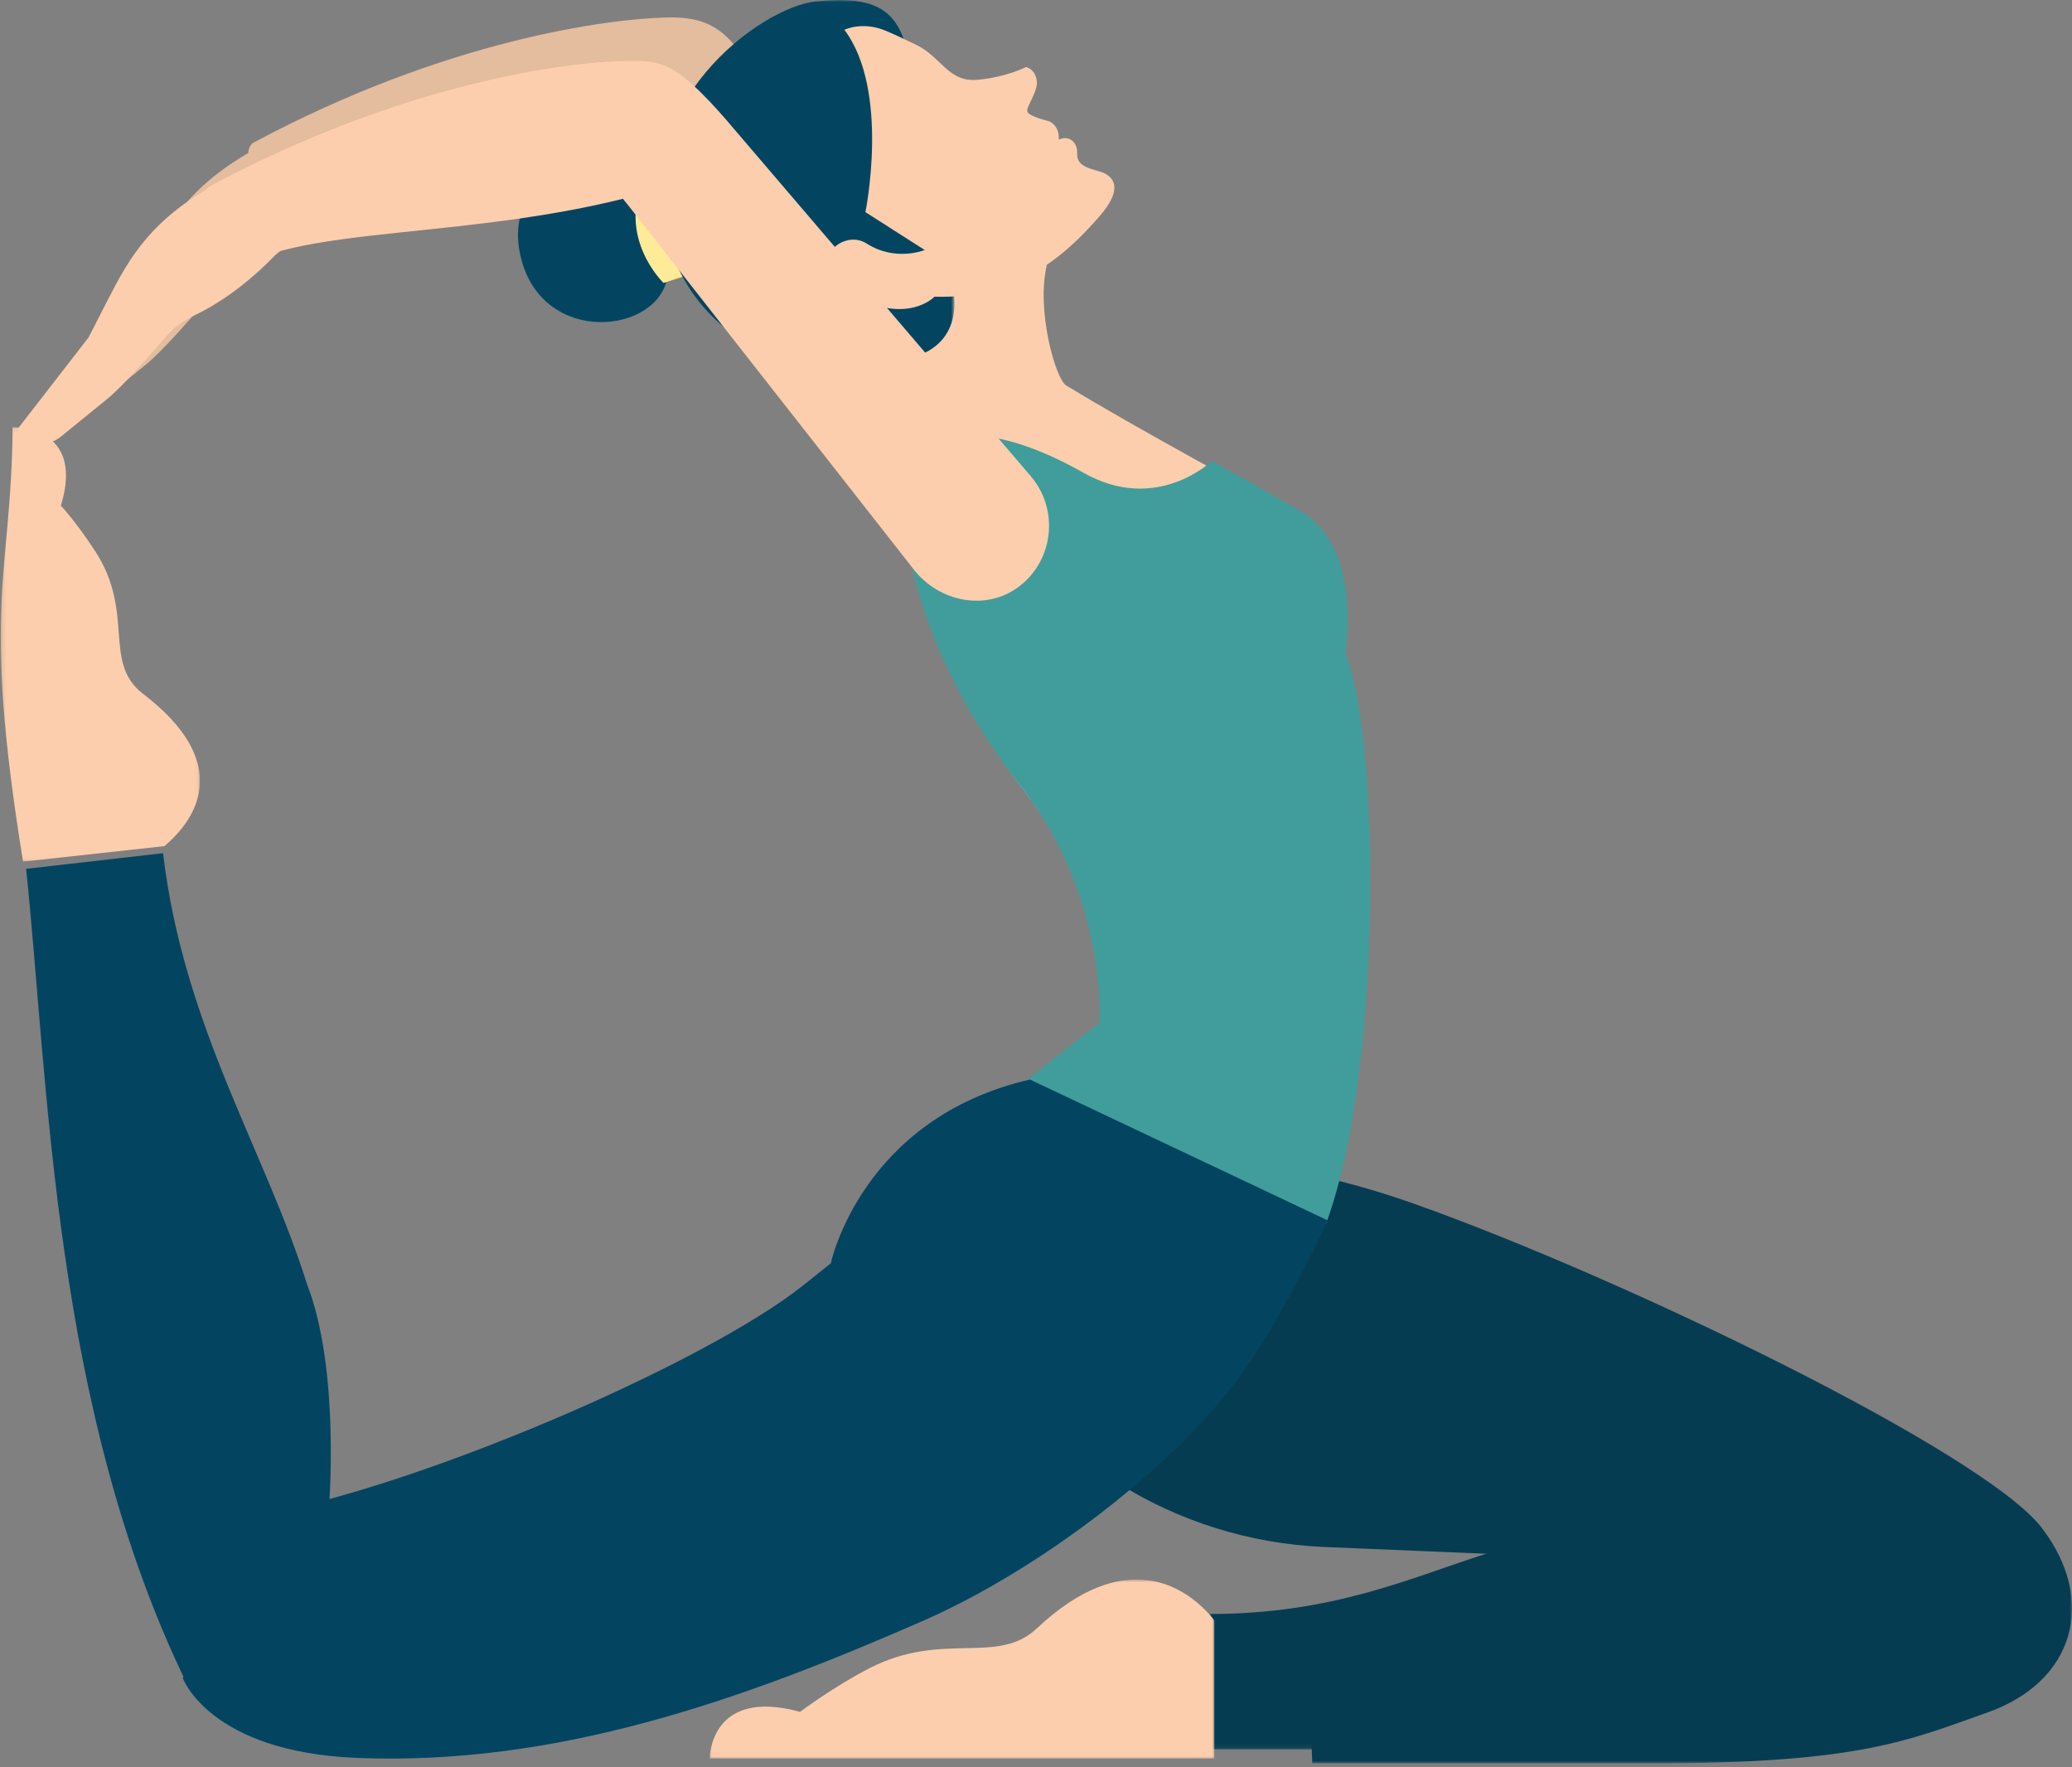 <?xml version="1.0" encoding="UTF-8"?>
<svg width="476px" height="406px" viewBox="0 0 476 406" version="1.1" xmlns="http://www.w3.org/2000/svg" xmlns:xlink="http://www.w3.org/1999/xlink">
    <rect x="0" y="0" width="476" height="406" fill="#808080" stroke="none"/>
    <!-- Generator: Sketch 49.3 (51167) - http://www.bohemiancoding.com/sketch -->
    <title>our_programs_illus</title>
    <desc>Created with Sketch.</desc>
    <defs>
        <polygon id="path-1" points="4.44108948e-05 0.441 265.795 0.441 265.795 139.091 4.44108948e-05 139.091"></polygon>
        <polygon id="path-3" points="0.41 0.638 129.11 0.638 129.11 50.912 0.41 50.912"></polygon>
        <polygon id="path-5" points="0.736 0.012 68.379 0.012 68.379 84.926 0.736 84.926"></polygon>
        <polygon id="path-7" points="0.067 0.12 45.827 0.12 45.827 99.947 0.067 99.947"></polygon>
        <polygon id="path-9" points="0.015 0.856 115.986 0.856 115.986 42 0.015 42"></polygon>
    </defs>
    <g id="vedanth-ui" stroke="none" stroke-width="1" fill="none" fill-rule="evenodd">
        <g id="Vedanth-yoga-website" transform="translate(-87, -2571)">
            <g id="Our-programs" transform="translate(87, 2384)">
                <g id="Group-19">
                    <g id="our_programs_illus" transform="translate(238, 390) scale(-1, 1) translate(-238, -390) translate(0, 187)">
                        <g id="Group-3" transform="translate(0, 266)">
                            <mask id="mask-2" fill="white">
                                <use xlink:href="#path-1"></use>
                            </mask>
                            <g id="Clip-2"></g>
                            <path d="M265.795,17.364 C265.795,17.364 224.961,-15.641 151.159,10.533 C103.158,27.557 20.061,67.695 6.859,85.096 C-5.83,101.817 -0.481,120.35 19.33,127.37 C37.453,133.788 48.699,139.093 96.451,139.093 L174.522,139.093 L175.557,113.46 L75.386,93.431 L171.795,89.388 C206.086,87.947 237.277,68.514 252.917,38.014 C253.101,37.646 253.29,37.278 253.474,36.906 L265.795,17.364 Z" id="Fill-1" fill="#063C52" mask="url(#mask-2)"></path>
                        </g>
                        <g id="Group-6" transform="translate(69, 351)">
                            <mask id="mask-4" fill="white">
                                <use xlink:href="#path-3"></use>
                            </mask>
                            <g id="Clip-5"></g>
                            <path d="M0.41,7.441 L27.624,50.914 L129.11,50.914 L129.11,19.782 C72.441,19.782 58.647,-13.226 0.41,7.441" id="Fill-4" fill="#063C52" mask="url(#mask-4)"></path>
                        </g>
                        <path d="M442.348,61.108 L446.655,69.517 L463,90.611 C463,90.611 458.931,97.108 452.778,92.111 C446.62,87.118 447.548,87.866 442.418,83.701 C438.954,80.892 432.633,73.687 428.623,69.086 C426.897,67.099 424.708,65.578 422.341,64.449 C409.733,58.439 401,47.495 401,47.495 C401.873,43.642 409.143,36.587 415.047,33 C432.176,41.826 437.213,51.083 442.348,61.108" id="Fill-7" fill="#E4BC9E"></path>
                        <path d="M320.886,40.174 L256.17,122.72 C250.36,130.296 239.475,132.494 231.903,126.754 C223.886,120.673 222.711,109.084 229.119,101.493 L297.789,21.139 C301.155,17.15 308.101,9.228 312.869,7.266 C319.761,4.437 328.765,5.656 333,18.129 C330.818,26.01 326.706,33.11 321.523,39.376 C321.306,39.642 321.093,39.903 320.886,40.174" id="Fill-9" fill="#E4BC9E"></path>
                        <path d="M306.796,10.967 C311.123,5.404 315.781,3.852 322.808,4.011 C336.081,4.303 373.473,9.068 417.688,32.729 C422.341,35.223 413.568,52.274 407.701,49.745 C386.844,40.781 339.668,45.362 299,27.721 L304.546,14.78 C305.133,13.416 305.888,12.132 306.796,10.967" id="Fill-11" fill="#E4BC9E"></path>
                        <path d="M251.25,54 L265.379,62.171 C265.379,62.171 267.17,89.158 267.937,107.552 C268.703,125.946 262.701,153.32 240.586,181.802 C220.844,207.235 222.695,236 222.695,236 L164.509,220.14 C164.509,220.14 159.573,171.053 167.555,151.04 C167.555,151.04 164.072,126.696 178.344,118.41 C188.113,112.738 214.528,98.646 231.09,88.532 C233.464,87.087 238.008,71.346 235.514,60.904 L251.25,54 Z" id="Fill-13" fill="#FCCEAD"></path>
                        <path d="M322.882,64.592 C326.226,77.279 352.897,79.16 356.689,57.493 C359.854,39.401 338.106,29.872 327.306,40.346 C320.273,47.162 321.924,60.953 322.882,64.592" id="Fill-15" fill="#034561"></path>
                        <path d="M318,63.19 L323.567,65 C323.567,65 334.628,54.454 327.743,40.308 L322.585,40 L318,63.19 Z" id="Fill-17" fill="#FEEB97"></path>
                        <g id="Group-21" transform="translate(256, 0)">
                            <mask id="mask-6" fill="white">
                                <use xlink:href="#path-5"></use>
                            </mask>
                            <g id="Clip-20"></g>
                            <path d="M11.474,12.284 C13.691,2.142 19.078,-1.107 32.656,0.335 C45.39,1.697 75.795,24.168 66.712,55.01 C58.065,84.365 25.557,89.977 7.51,81.046 C-2.615,76.04 1.611,63.981 1.611,63.981 C1.611,63.981 8.884,24.153 11.474,12.284" id="Fill-19" fill="#034561" mask="url(#mask-6)"></path>
                        </g>
                        <path d="M282.018,6.849 C282.018,6.849 277.897,4.79 272.476,7.085 C269.791,8.222 268.903,8.7 265.736,10.185 C259.752,12.988 258.219,18.906 251.554,18.338 C244.895,17.774 240.302,15.404 240.302,15.404 C240.302,15.404 238.317,15.726 237.84,18.368 C237.358,21.005 240.515,24.694 239.941,25.75 C239.378,26.812 235.119,27.814 235.119,27.814 C235.119,27.814 232.612,28.548 232.759,32.096 C230.506,30.934 228.404,32.68 228.547,35.176 C228.689,37.667 226.795,38.482 223.578,39.333 C220.365,40.183 217.482,42.997 223.542,49.841 C229.607,56.69 240.87,68.808 261.32,68.159 C261.32,68.159 267.436,74.671 279.902,67.978 C292.368,61.289 282.8,52.191 276.953,55.92 C270.223,60.218 263.568,57.43 263.568,57.43 C263.568,57.43 267.933,54.642 277.186,48.734 C277.186,48.734 271.491,20.834 282.018,6.849" id="Fill-22" fill="#FCCEAD"></path>
                        <path d="M223.395,234.945 C223.395,234.945 221.532,206.185 241.404,180.766 C263.666,152.293 269.708,124.933 268.936,106.545 C259.704,96.172 243.914,99.082 227.077,108.616 C210.24,118.145 197.631,105.921 197.631,105.921 C189.616,110.32 181.339,115.066 177.226,117.435 C162.854,125.717 166.927,150.014 166.927,150.014 C158.897,170.025 158.366,245.971 171.395,281.197 L240.157,248.131 L223.395,234.945 Z" id="Fill-24" fill="#409D9B"></path>
                        <path d="M451.348,69.108 L455.655,77.517 L472,98.611 C472,98.611 467.931,105.108 461.773,100.111 C455.62,95.118 456.543,95.866 451.418,91.701 C447.954,88.892 441.633,81.692 437.623,77.086 C435.897,75.104 433.703,73.578 431.341,72.449 C418.728,66.444 410,55.495 410,55.495 C410.868,51.642 418.143,44.587 424.047,41 C441.176,49.826 446.213,59.083 451.348,69.108" id="Fill-26" fill="#FCCEAD"></path>
                        <path d="M330.886,48.173 L266.165,130.719 C260.355,138.3 249.475,140.492 241.903,134.753 C233.886,128.672 232.711,117.083 239.119,109.492 L307.784,29.144 C311.15,25.15 318.101,17.228 322.869,15.266 C329.756,12.437 338.765,13.656 343,26.128 C340.818,34.015 336.701,41.109 331.518,47.376 C331.301,47.642 331.093,47.902 330.886,48.173" id="Fill-28" fill="#FCCEAD"></path>
                        <path d="M316.796,20.967 C321.123,15.409 325.781,13.852 332.812,14.011 C346.085,14.303 383.476,19.068 427.686,42.731 C432.344,45.22 423.571,62.269 417.699,59.746 C396.843,50.777 349.667,55.358 309,37.719 L314.546,24.779 C315.133,23.416 315.888,22.137 316.796,20.967" id="Fill-30" fill="#FCCEAD"></path>
                        <path d="M394.062,403.842 C348.327,405.718 305.677,390.663 263.772,372.271 C237.218,360.616 205.195,336.491 189.69,314.074 C182.372,303.486 175.461,289.88 171,280.355 L239.389,248 C278.169,256.945 285.139,290.218 285.139,290.218 L291.315,295.157 C314.187,313.449 381.796,342.483 417.924,348.306 L434,385.525 C434,385.525 427.899,402.457 394.062,403.842" id="Fill-32" fill="#034561"></path>
                        <g id="Group-36" transform="translate(430, 98)">
                            <mask id="mask-8" fill="white">
                                <use xlink:href="#path-7"></use>
                            </mask>
                            <g id="Clip-35"></g>
                            <path d="M8.222,96.377 C0.398,89.751 -7.299,76.996 13.206,61.339 C22.504,54.115 14.915,42.763 24.141,28.611 C28.654,21.679 32.016,18.173 32.016,18.173 C26.321,-0.364 43.059,0.13 43.1,0.12 C43.376,34.601 50.428,39.864 40.705,99.947 C40.705,99.947 19.049,97.567 8.222,96.377" id="Fill-34" fill="#FCCEAD" mask="url(#mask-8)"></path>
                        </g>
                        <path d="M400.468,347.01 C400.468,347.01 397.737,314.73 405.474,295.013 C414.925,264.693 433.868,235.78 438.537,196 C449.02,197.197 459.512,198.394 470,199.595 C464.806,249.334 463.77,323.652 433.199,386.56 C431.484,390.091 426.558,394.11 423.475,396 L400.468,347.01 Z" id="Fill-37" fill="#034561"></path>
                        <g id="Group-41" transform="translate(197, 362)">
                            <mask id="mask-10" fill="white">
                                <use xlink:href="#path-9"></use>
                            </mask>
                            <g id="Clip-40"></g>
                            <path d="M0.015,10.259 C6.54,2.013 20.781,-6.755 40.812,12.092 C49.909,20.652 62.334,12.614 79.137,21.178 C87.334,25.361 95.205,31.263 95.205,31.263 C115.986,25.555 115.986,42.003 115.986,42.003 L0.015,42.003 L0.015,10.259 Z" id="Fill-39" fill="#FCCEAD" mask="url(#mask-10)"></path>
                        </g>
                    </g>
                </g>
            </g>
        </g>
    </g>
</svg>